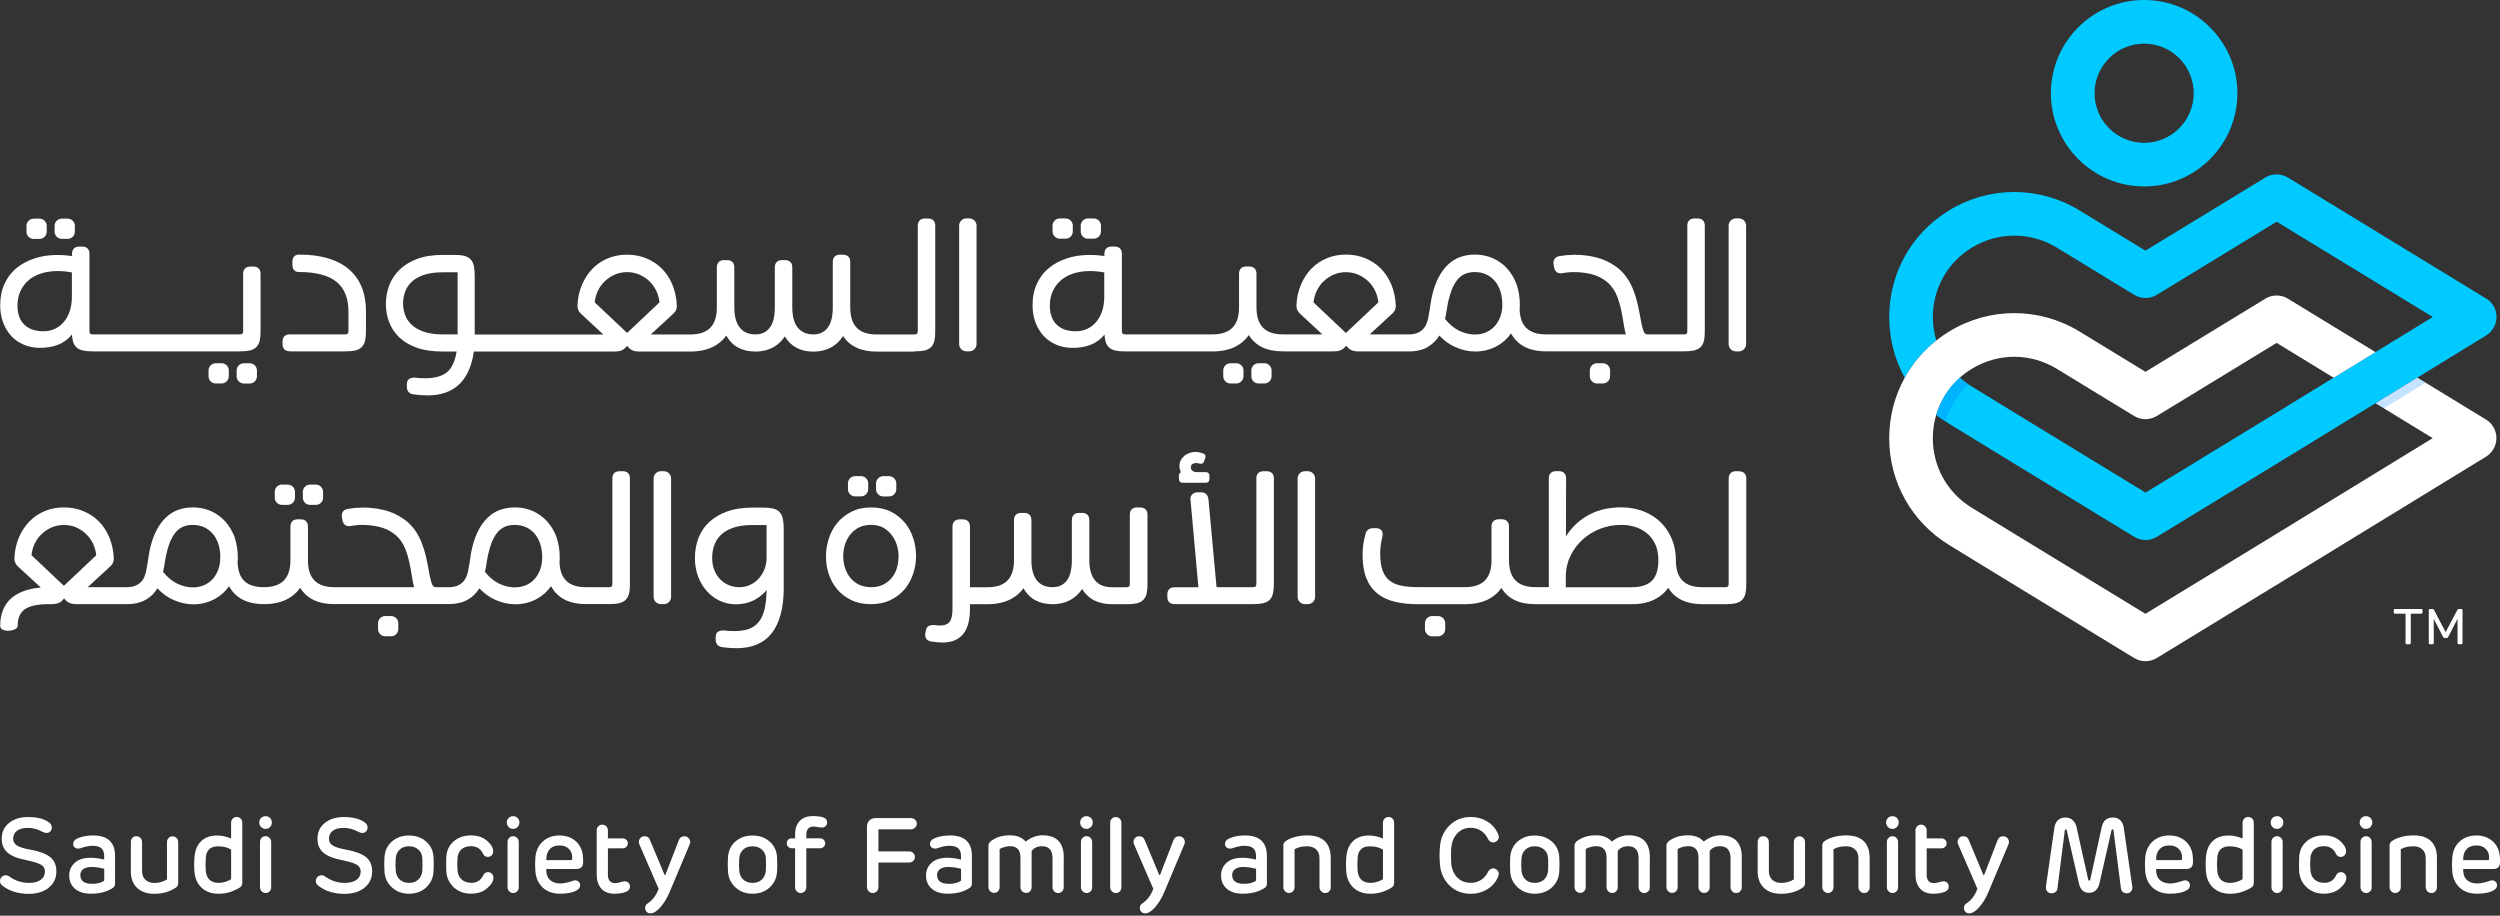 <svg width="172" height="63" viewBox="0 0 172 63" fill="none" xmlns="http://www.w3.org/2000/svg">
<rect x="0" y="0" width="172" height="63" fill="#333333" stroke="none"/>
<g clip-path="url(#clip0_43_184)">
<path d="M19.399 33.342H19.797C20.074 33.342 20.295 33.566 20.295 33.839V34.237C20.295 34.514 20.071 34.735 19.797 34.735H19.399C19.122 34.735 18.902 34.511 18.902 34.237V33.839C18.902 33.562 19.126 33.338 19.402 33.338L19.399 33.342Z" fill="white"/>
<path d="M21.332 33.342H21.73C22.007 33.342 22.228 33.566 22.228 33.839V34.237C22.228 34.514 22.004 34.735 21.73 34.735H21.332C21.055 34.735 20.835 34.511 20.835 34.237V33.839C20.835 33.562 21.059 33.342 21.332 33.342Z" fill="white"/>
<path d="M26.509 42.384H26.907C27.184 42.384 27.404 42.608 27.404 42.881V43.28C27.404 43.556 27.18 43.777 26.907 43.777H26.509C26.232 43.777 26.008 43.553 26.008 43.277V42.878C26.008 42.602 26.232 42.381 26.505 42.381L26.509 42.384Z" fill="white"/>
<path d="M42.832 32.42H42.628C42.312 32.42 42.131 32.601 42.131 32.917V40.171C42.131 40.336 42.068 40.398 41.903 40.398H40.306C39.118 40.398 38.525 39.825 38.495 38.657C38.505 38.6 38.508 38.544 38.508 38.479V38.334C38.508 37.856 38.436 37.405 38.298 36.99V36.98C38.146 36.562 37.932 36.197 37.659 35.89C37.385 35.584 37.053 35.34 36.677 35.169C36.299 34.998 35.877 34.909 35.426 34.909C34.669 34.909 34.036 35.146 33.552 35.614C33.078 36.075 32.726 36.733 32.512 37.576C32.456 37.797 32.41 38.008 32.383 38.209C32.357 38.4 32.327 38.587 32.298 38.762C32.275 38.92 32.245 39.085 32.209 39.262C32.179 39.417 32.133 39.565 32.074 39.707C31.982 39.921 31.833 40.092 31.633 40.214C31.435 40.336 31.195 40.398 30.925 40.398H29.986C29.93 40.398 29.782 40.398 29.693 40.109C29.614 39.855 29.528 39.467 29.443 38.953C29.304 38.146 29.1 37.471 28.83 36.944C28.56 36.411 28.191 35.986 27.74 35.683C27.342 35.41 26.901 35.212 26.426 35.093C25.784 34.935 25.119 34.886 24.454 34.945C24.269 34.962 24.088 34.985 23.914 35.018C23.614 35.07 23.476 35.285 23.525 35.601L23.561 35.798C23.594 35.956 23.667 36.072 23.772 36.137C23.92 36.23 24.092 36.2 24.154 36.184C24.737 36.075 25.405 36.094 26.041 36.236C26.397 36.315 26.726 36.457 27.019 36.658C27.335 36.868 27.592 37.165 27.783 37.537C27.977 37.925 28.135 38.465 28.254 39.144C28.294 39.378 28.333 39.618 28.376 39.868C28.405 40.053 28.445 40.23 28.494 40.398H22.998C21.78 40.398 21.187 39.789 21.187 38.538V36.23C21.187 35.913 21.006 35.729 20.687 35.729H20.479C20.163 35.729 19.982 35.91 19.982 36.23V38.538C19.982 39.789 19.386 40.398 18.158 40.398C16.929 40.398 16.376 39.825 16.346 38.657C16.356 38.6 16.36 38.544 16.36 38.479V38.334C16.36 37.856 16.287 37.405 16.149 36.99V36.98C15.997 36.562 15.78 36.197 15.51 35.89C15.237 35.584 14.904 35.34 14.529 35.169C14.15 34.998 13.729 34.909 13.274 34.909C12.517 34.909 11.884 35.146 11.404 35.614C10.93 36.072 10.577 36.733 10.363 37.576C10.307 37.797 10.261 38.011 10.235 38.209C10.208 38.4 10.179 38.587 10.149 38.762C10.126 38.92 10.096 39.085 10.06 39.262C10.03 39.414 9.984 39.565 9.925 39.707C9.833 39.921 9.685 40.092 9.484 40.214C9.28 40.336 9.036 40.398 8.756 40.398H6.033L7.604 38.953C7.762 38.805 7.837 38.617 7.827 38.4C7.804 37.879 7.699 37.399 7.521 36.971C7.343 36.542 7.1 36.17 6.797 35.867C6.494 35.564 6.135 35.327 5.73 35.163C5.325 34.995 4.877 34.909 4.403 34.909C3.929 34.909 3.494 34.991 3.095 35.156C2.694 35.317 2.338 35.558 2.035 35.864C1.735 36.167 1.488 36.539 1.304 36.971C1.12 37.399 1.014 37.883 0.991 38.403C0.981 38.61 1.057 38.798 1.215 38.956L2.809 40.422C1.953 40.497 1.284 40.734 0.817 41.126C0.283 41.574 0.013 42.226 0.013 43.062C0.013 43.566 1.215 43.441 1.215 43.062C1.215 42.532 1.373 42.16 1.696 41.926C2.029 41.686 2.588 41.564 3.362 41.564H3.53C3.771 41.564 3.955 41.531 4.093 41.459C4.199 41.406 4.301 41.311 4.413 41.169C4.521 41.311 4.627 41.406 4.732 41.459C4.867 41.528 5.051 41.564 5.272 41.564H8.756C9.253 41.564 9.691 41.456 10.057 41.245C10.376 41.06 10.636 40.803 10.827 40.477C11.16 40.83 11.529 41.097 11.927 41.274C12.378 41.475 12.839 41.577 13.3 41.577C13.831 41.577 14.328 41.452 14.786 41.205C15.174 40.995 15.504 40.701 15.76 40.329C16.202 41.149 17.008 41.564 18.161 41.564C18.777 41.564 19.31 41.452 19.745 41.228C20.114 41.041 20.42 40.774 20.654 40.438C21.105 41.185 21.892 41.561 22.995 41.561H30.951C31.428 41.554 31.85 41.446 32.206 41.242C32.525 41.057 32.785 40.797 32.976 40.474C33.309 40.827 33.678 41.093 34.079 41.271C34.53 41.472 34.991 41.574 35.453 41.574C35.983 41.574 36.48 41.449 36.938 41.202C37.326 40.991 37.652 40.698 37.912 40.326C38.354 41.146 39.16 41.561 40.313 41.561H41.91C42.177 41.561 42.401 41.541 42.578 41.505C42.773 41.462 42.931 41.383 43.046 41.268L43.059 41.255C43.168 41.139 43.24 40.995 43.283 40.813C43.323 40.642 43.339 40.425 43.339 40.168V32.913C43.339 32.597 43.158 32.416 42.839 32.416L42.832 32.42ZM37.303 38.337C37.303 38.673 37.25 38.973 37.148 39.23C37.046 39.486 36.908 39.707 36.737 39.882C36.566 40.056 36.365 40.191 36.137 40.28C35.591 40.494 34.952 40.448 34.336 40.151C33.99 39.984 33.664 39.714 33.365 39.345C33.414 39.124 33.457 38.884 33.493 38.633C33.526 38.377 33.592 38.08 33.687 37.744C33.842 37.198 34.059 36.783 34.336 36.51C34.603 36.246 34.968 36.114 35.419 36.114C35.703 36.114 35.966 36.17 36.197 36.276C36.431 36.384 36.628 36.539 36.793 36.73C36.957 36.924 37.086 37.161 37.171 37.435C37.26 37.708 37.303 38.011 37.303 38.337ZM15.154 38.337C15.154 38.673 15.102 38.976 15 39.23C14.898 39.486 14.759 39.707 14.588 39.882C14.417 40.056 14.216 40.191 13.989 40.28C13.442 40.494 12.803 40.448 12.187 40.151C11.842 39.984 11.516 39.714 11.219 39.345C11.269 39.124 11.312 38.884 11.348 38.633C11.381 38.38 11.447 38.084 11.542 37.744C11.697 37.198 11.914 36.783 12.191 36.51C12.457 36.246 12.823 36.114 13.274 36.114C13.557 36.114 13.821 36.17 14.051 36.276C14.282 36.384 14.483 36.539 14.647 36.73C14.812 36.924 14.94 37.161 15.026 37.435C15.115 37.708 15.158 38.011 15.158 38.337H15.154ZM6.626 38.199L4.396 40.303L2.167 38.199C2.196 37.919 2.269 37.652 2.384 37.412C2.509 37.148 2.674 36.921 2.875 36.733C3.076 36.546 3.306 36.394 3.566 36.282C4.073 36.065 4.709 36.065 5.223 36.276C5.48 36.391 5.713 36.542 5.914 36.733C6.115 36.924 6.28 37.152 6.405 37.412C6.52 37.655 6.593 37.919 6.622 38.199H6.626Z" fill="white"/>
<path d="M45.674 32.42H45.467C45.192 32.42 44.969 32.642 44.969 32.917V41.067C44.969 41.342 45.192 41.564 45.467 41.564H45.674C45.949 41.564 46.171 41.342 46.171 41.067V32.917C46.171 32.642 45.949 32.42 45.674 32.42Z" fill="white"/>
<path d="M53.627 35.219C53.511 35.103 53.36 35.024 53.172 34.981C52.998 34.942 52.783 34.925 52.514 34.925H51.73C51.088 34.925 50.518 35.014 50.034 35.186C49.55 35.36 49.135 35.604 48.802 35.91C48.47 36.216 48.219 36.589 48.055 37.013C47.893 37.431 47.811 37.899 47.811 38.4C47.811 38.851 47.883 39.272 48.025 39.651C48.167 40.033 48.368 40.369 48.618 40.655C48.871 40.942 49.171 41.169 49.514 41.33C49.856 41.492 50.228 41.574 50.617 41.574C51.147 41.574 51.621 41.452 52.023 41.212C52.296 41.047 52.54 40.84 52.741 40.596C52.734 41.09 52.691 41.518 52.612 41.87C52.53 42.236 52.398 42.536 52.22 42.766C52.043 42.993 51.825 43.155 51.555 43.26C51.206 43.395 50.745 43.444 50.179 43.408C50.054 43.402 49.925 43.389 49.77 43.372C49.622 43.372 49.507 43.402 49.411 43.458C49.296 43.527 49.237 43.659 49.237 43.846V43.991C49.237 44.294 49.395 44.482 49.681 44.525C50.041 44.574 50.376 44.597 50.679 44.597C51.749 44.597 52.566 44.245 53.106 43.547C53.636 42.862 53.913 41.844 53.92 40.52V36.361C53.92 36.098 53.9 35.874 53.86 35.693C53.821 35.498 53.739 35.34 53.623 35.225L53.627 35.219ZM52.741 36.127V38.396C52.741 38.67 52.691 38.93 52.593 39.167V39.177C52.49 39.42 52.359 39.635 52.191 39.816C52.023 39.997 51.822 40.138 51.598 40.244C51.16 40.448 50.597 40.451 50.129 40.254C49.902 40.158 49.701 40.02 49.533 39.842C49.365 39.667 49.234 39.453 49.138 39.206C49.043 38.956 48.997 38.68 48.997 38.383C48.997 38.054 49.049 37.748 49.158 37.471C49.263 37.198 49.425 36.961 49.635 36.766C49.849 36.572 50.129 36.414 50.468 36.299C50.811 36.184 51.226 36.124 51.7 36.124H52.737L52.741 36.127Z" fill="white"/>
<path d="M62.248 35.959C61.991 35.643 61.665 35.386 61.283 35.199C60.901 35.008 60.446 34.912 59.936 34.912C59.425 34.912 58.971 35.011 58.583 35.205C58.194 35.4 57.868 35.657 57.608 35.973C57.348 36.285 57.15 36.651 57.022 37.056C56.893 37.458 56.827 37.873 56.827 38.288C56.827 38.703 56.89 39.098 57.015 39.483C57.14 39.875 57.334 40.227 57.591 40.533C57.848 40.843 58.174 41.093 58.559 41.281C58.948 41.472 59.403 41.568 59.913 41.568C60.423 41.568 60.891 41.469 61.279 41.274C61.665 41.09 61.991 40.837 62.251 40.527C62.505 40.217 62.702 39.858 62.831 39.46C62.959 39.065 63.025 38.657 63.025 38.252C63.025 37.846 62.959 37.425 62.831 37.03C62.702 36.631 62.505 36.272 62.251 35.959H62.248ZM61.819 38.311C61.819 38.568 61.78 38.828 61.704 39.088C61.629 39.338 61.513 39.562 61.355 39.753C61.2 39.944 61 40.102 60.763 40.221C60.529 40.339 60.252 40.398 59.936 40.398C59.62 40.398 59.327 40.339 59.09 40.221C58.852 40.102 58.652 39.941 58.494 39.743C58.336 39.546 58.217 39.315 58.135 39.062C58.056 38.808 58.013 38.541 58.013 38.275C58.013 38.008 58.052 37.728 58.135 37.468C58.214 37.211 58.336 36.98 58.494 36.779C58.652 36.582 58.849 36.417 59.086 36.295C59.32 36.174 59.597 36.111 59.913 36.111C60.229 36.111 60.509 36.17 60.743 36.289C60.973 36.417 61.174 36.585 61.335 36.789C61.497 36.997 61.619 37.234 61.701 37.494C61.78 37.758 61.823 38.031 61.823 38.307L61.819 38.311Z" fill="white"/>
<path d="M58.836 32.759H59.234C59.511 32.759 59.732 32.983 59.732 33.256V33.654C59.732 33.928 59.508 34.152 59.234 34.152H58.836C58.559 34.152 58.339 33.928 58.339 33.654V33.256C58.339 32.979 58.563 32.759 58.836 32.759Z" fill="white"/>
<path d="M60.769 32.759H61.167C61.441 32.759 61.665 32.983 61.665 33.256V33.658C61.665 33.931 61.441 34.155 61.167 34.155H60.769C60.492 34.155 60.272 33.931 60.272 33.658V33.259C60.272 32.983 60.496 32.762 60.769 32.762V32.759Z" fill="white"/>
<path d="M78.433 34.912H78.228C77.912 34.912 77.731 35.093 77.731 35.41V40.175C77.731 40.339 77.669 40.402 77.504 40.402H76.513C75.999 40.402 75.607 40.247 75.347 39.941C75.08 39.628 74.945 39.16 74.945 38.541V35.785C74.945 35.469 74.764 35.288 74.445 35.288H74.241C73.925 35.288 73.743 35.469 73.743 35.785V38.541C73.743 39.183 73.622 39.661 73.381 39.961C73.144 40.257 72.825 40.398 72.406 40.398C71.952 40.398 71.593 40.244 71.346 39.941C71.089 39.628 70.961 39.157 70.961 38.541V35.785C70.961 35.469 70.78 35.288 70.464 35.288H70.26C69.943 35.288 69.762 35.469 69.762 35.785V38.541C69.762 39.793 69.166 40.402 67.938 40.402H66.733V36.233C66.733 35.917 66.552 35.732 66.235 35.732H66.031C65.715 35.732 65.531 35.913 65.531 36.233V41.903C65.531 42.328 65.462 42.628 65.32 42.796C65.132 43.02 64.796 43.086 64.263 43C64.131 43 64.022 43.016 63.93 43.049C63.805 43.096 63.726 43.214 63.693 43.402L63.673 43.517C63.66 43.556 63.654 43.606 63.654 43.682C63.654 43.922 63.795 44.087 64.046 44.13C64.335 44.179 64.599 44.205 64.829 44.205C65.475 44.205 65.959 44.008 66.272 43.616C66.578 43.234 66.733 42.657 66.733 41.903V41.568H67.938C68.544 41.568 69.074 41.456 69.509 41.238C69.877 41.054 70.18 40.797 70.414 40.471C70.823 41.199 71.494 41.568 72.413 41.568C72.894 41.568 73.325 41.459 73.691 41.248C73.99 41.074 74.247 40.83 74.451 40.524C74.873 41.218 75.568 41.571 76.526 41.571H77.517C77.784 41.571 78.008 41.551 78.186 41.515C78.38 41.472 78.538 41.393 78.653 41.278C78.769 41.163 78.848 41.011 78.89 40.823C78.927 40.649 78.946 40.435 78.946 40.178V35.413C78.946 35.097 78.765 34.916 78.449 34.916L78.433 34.912Z" fill="white"/>
<path d="M81.113 32.722V32.973C81.113 33.118 81.209 33.213 81.354 33.213H82.967C83.112 33.213 83.208 33.118 83.208 32.973V32.722C83.208 32.578 83.112 32.482 82.967 32.482H82.328C82.21 32.482 82.114 32.449 82.035 32.387C81.963 32.327 81.93 32.248 81.93 32.143C81.93 32.047 81.96 31.982 82.025 31.936C82.154 31.847 82.309 31.833 82.519 31.893C82.549 31.902 82.582 31.906 82.625 31.906C82.724 31.906 82.799 31.853 82.832 31.764L82.918 31.521C82.934 31.471 82.941 31.415 82.931 31.359C82.918 31.284 82.862 31.227 82.793 31.208C82.454 31.073 82.118 31.059 81.818 31.172C81.683 31.221 81.564 31.29 81.466 31.379C81.364 31.468 81.284 31.57 81.232 31.682C81.176 31.797 81.146 31.922 81.146 32.054C81.146 32.222 81.182 32.37 81.251 32.495C81.163 32.528 81.11 32.611 81.11 32.719L81.113 32.722Z" fill="white"/>
<path d="M87.139 32.42H86.935C86.619 32.42 86.438 32.601 86.438 32.917V40.171C86.438 40.336 86.375 40.398 86.211 40.398H83.698L83.142 34.356C83.109 34.046 82.928 33.872 82.644 33.872H82.404C82.256 33.872 82.134 33.915 82.035 34.004C81.973 34.059 81.874 34.181 81.907 34.382L82.45 40.402H80.81C80.494 40.402 80.313 40.583 80.313 40.899V41.067C80.313 41.383 80.494 41.564 80.81 41.564H86.214C86.481 41.564 86.705 41.544 86.882 41.508C87.077 41.465 87.235 41.386 87.35 41.271C87.465 41.156 87.544 41.004 87.584 40.817C87.623 40.645 87.643 40.428 87.643 40.171V32.917C87.643 32.601 87.462 32.42 87.143 32.42H87.139Z" fill="white"/>
<path d="M89.981 32.42H89.774C89.499 32.42 89.277 32.642 89.277 32.917V41.067C89.277 41.342 89.499 41.564 89.774 41.564H89.981C90.256 41.564 90.478 41.342 90.478 41.067V32.917C90.478 32.642 90.256 32.42 89.981 32.42Z" fill="white"/>
<path d="M98.935 42.384H98.533C98.258 42.384 98.036 42.607 98.036 42.881V43.283C98.036 43.558 98.258 43.78 98.533 43.78H98.935C99.21 43.78 99.432 43.558 99.432 43.283V42.881C99.432 42.607 99.21 42.384 98.935 42.384Z" fill="white"/>
<path d="M119.635 32.42H119.431C119.114 32.42 118.933 32.601 118.933 32.917V40.171C118.933 40.336 118.871 40.398 118.706 40.398H117.112C115.894 40.398 115.301 39.789 115.301 38.538C115.301 38.014 115.209 37.524 115.024 37.082C114.84 36.641 114.58 36.253 114.251 35.93C113.921 35.607 113.52 35.354 113.059 35.176C112.598 34.998 112.087 34.906 111.54 34.906C110.582 34.906 109.746 35.13 109.054 35.574C108.514 35.92 108.073 36.365 107.737 36.901L107.747 32.913C107.747 32.597 107.566 32.416 107.25 32.416H107.055C106.739 32.416 106.558 32.597 106.558 32.913V40.395H105.63C104.411 40.395 103.818 39.786 103.818 38.535V36.226C103.818 35.91 103.637 35.726 103.321 35.726H103.117C102.801 35.726 102.616 35.907 102.616 36.226V38.535C102.616 39.786 102.02 40.395 100.792 40.395H97.578C97.137 40.395 96.745 40.362 96.412 40.296C96.093 40.234 95.82 40.115 95.606 39.947C95.395 39.783 95.23 39.552 95.125 39.259C95.013 38.959 94.957 38.558 94.957 38.067C94.957 37.702 95.01 37.313 95.112 36.914C95.122 36.872 95.128 36.822 95.128 36.763C95.128 36.635 95.082 36.338 94.667 36.338H94.473C94.193 36.338 94.002 36.486 93.943 36.753C93.811 37.231 93.745 37.705 93.745 38.169C93.745 38.805 93.831 39.345 94.002 39.773C94.173 40.208 94.43 40.563 94.763 40.833C95.092 41.1 95.5 41.291 95.978 41.403C96.445 41.515 96.985 41.571 97.582 41.571H100.795C101.935 41.571 102.778 41.192 103.298 40.448C103.733 41.189 104.513 41.564 105.61 41.568L105.62 41.521V41.568H112.285C112.901 41.568 113.434 41.452 113.869 41.225C114.237 41.041 114.544 40.777 114.778 40.441C115.229 41.189 116.016 41.564 117.119 41.568H118.716C118.983 41.568 119.207 41.548 119.384 41.511C119.572 41.472 119.724 41.396 119.836 41.291H119.865V41.261C119.974 41.149 120.046 41.001 120.089 40.823C120.125 40.649 120.145 40.435 120.145 40.178V32.923C120.145 32.607 119.964 32.426 119.648 32.426L119.635 32.42ZM114.096 38.541C114.096 39.187 113.948 39.661 113.651 39.957C113.355 40.25 112.891 40.402 112.272 40.402H107.727V39.562C107.744 39.085 107.852 38.633 108.057 38.222C108.261 37.807 108.537 37.438 108.88 37.125C109.219 36.812 109.624 36.562 110.078 36.384C110.533 36.206 111.023 36.114 111.534 36.114C111.936 36.114 112.298 36.174 112.617 36.292C112.93 36.411 113.2 36.575 113.418 36.783C113.632 36.99 113.803 37.247 113.925 37.54C114.04 37.837 114.096 38.172 114.096 38.541Z" fill="white"/>
<path d="M2.318 15.042H2.717C2.99 15.042 3.214 15.266 3.214 15.54V15.941C3.214 16.215 2.99 16.439 2.717 16.439H2.318C2.042 16.439 1.821 16.215 1.821 15.941V15.543C1.821 15.266 2.045 15.046 2.318 15.046V15.042Z" fill="white"/>
<path d="M4.255 15.042H4.653C4.926 15.042 5.15 15.266 5.15 15.54V15.938C5.15 16.215 4.926 16.435 4.653 16.435H4.255C3.981 16.435 3.757 16.211 3.757 15.938V15.54C3.757 15.263 3.981 15.042 4.255 15.042Z" fill="white"/>
<path d="M14.845 24.991H15.243C15.52 24.991 15.741 25.215 15.741 25.488V25.886C15.741 26.163 15.517 26.384 15.243 26.384H14.845C14.568 26.384 14.348 26.16 14.348 25.886V25.488C14.348 25.211 14.572 24.991 14.845 24.991Z" fill="white"/>
<path d="M16.778 24.991H17.176C17.453 24.991 17.677 25.215 17.677 25.491V25.89C17.677 26.166 17.453 26.387 17.18 26.387H16.778C16.505 26.387 16.281 26.163 16.281 25.89V25.491C16.281 25.215 16.505 24.994 16.778 24.994V24.991Z" fill="white"/>
<path d="M0.78 23.127C1.021 23.38 1.314 23.581 1.65 23.72C1.982 23.858 2.348 23.93 2.736 23.93C3.336 23.93 3.846 23.818 4.248 23.601C4.521 23.449 4.758 23.252 4.953 23.012C4.959 23.173 4.979 23.308 5.005 23.426C5.048 23.614 5.127 23.766 5.242 23.881C5.358 23.996 5.516 24.075 5.707 24.111C5.888 24.154 6.105 24.174 6.379 24.174H16.498C16.765 24.174 16.989 24.154 17.166 24.118C17.361 24.075 17.519 23.996 17.634 23.881C17.749 23.766 17.828 23.614 17.871 23.426C17.907 23.252 17.927 23.038 17.927 22.781V18.839C17.927 18.523 17.746 18.339 17.43 18.339H17.226C16.91 18.339 16.729 18.52 16.729 18.839V22.781C16.729 22.946 16.666 23.008 16.501 23.008H6.382C6.217 23.008 6.155 22.946 6.155 22.781V17.463C6.155 17.147 5.974 16.965 5.657 16.965H5.453C5.137 16.965 4.956 17.147 4.956 17.463V17.617C4.811 17.598 4.669 17.581 4.528 17.568C3.751 17.502 3.039 17.568 2.41 17.769C1.933 17.917 1.508 18.141 1.156 18.428C0.797 18.717 0.514 19.086 0.316 19.514C0.115 19.946 0.013 20.446 0.013 21.006C0.013 21.441 0.082 21.842 0.221 22.205C0.359 22.567 0.553 22.88 0.794 23.133L0.78 23.127ZM1.202 21.026C1.202 20.654 1.271 20.318 1.406 20.025C1.541 19.735 1.732 19.481 1.973 19.277C2.21 19.073 2.503 18.915 2.842 18.81C3.184 18.701 3.566 18.648 3.968 18.648C4.291 18.648 4.62 18.681 4.946 18.744V20.41C4.946 20.766 4.9 21.095 4.808 21.385C4.709 21.681 4.571 21.935 4.396 22.145C4.225 22.35 4.017 22.511 3.777 22.623C3.54 22.735 3.27 22.791 2.977 22.791C2.42 22.791 1.979 22.636 1.67 22.333C1.36 22.03 1.202 21.592 1.202 21.029V21.026Z" fill="white"/>
<path d="M19.939 24.174H23.749C24.016 24.174 24.24 24.154 24.418 24.118C24.612 24.075 24.77 23.996 24.885 23.881C25 23.766 25.079 23.614 25.119 23.426C25.159 23.252 25.178 23.035 25.178 22.781V21.401C25.178 20.156 24.78 19.185 23.993 18.517C23.212 17.855 22.066 17.515 20.578 17.515C20.285 17.515 20.117 17.697 20.117 18.013V18.217C20.117 18.668 20.423 18.714 20.555 18.714C21.727 18.714 22.6 18.941 23.153 19.392C23.696 19.834 23.973 20.522 23.973 21.434V22.778C23.973 22.942 23.91 23.005 23.746 23.005H19.936C19.62 23.005 19.439 23.186 19.439 23.502V23.67C19.439 23.986 19.62 24.167 19.936 24.167L19.939 24.174Z" fill="white"/>
<path d="M62.919 24.174C63.183 24.174 63.41 24.154 63.588 24.118C63.776 24.078 63.927 24.003 64.039 23.897H64.069V23.868C64.177 23.756 64.25 23.608 64.289 23.43C64.329 23.258 64.345 23.041 64.345 22.784V15.53C64.345 15.214 64.164 15.033 63.848 15.033H63.641C63.324 15.033 63.143 15.214 63.143 15.53V22.784C63.143 22.949 63.081 23.012 62.916 23.012H60.308C59.09 23.012 58.497 22.402 58.497 21.151V18.019C58.497 17.703 58.316 17.522 58 17.522H57.792C57.476 17.522 57.295 17.703 57.295 18.019V21.151C57.295 21.793 57.17 22.27 56.926 22.57C56.686 22.867 56.37 23.008 55.955 23.008C55.5 23.008 55.141 22.853 54.894 22.55C54.638 22.238 54.509 21.767 54.509 21.151V18.395C54.509 18.079 54.328 17.897 54.012 17.897H53.804C53.488 17.897 53.307 18.079 53.307 18.395V21.151C53.307 21.793 53.185 22.27 52.942 22.57C52.705 22.867 52.385 23.008 51.967 23.008C51.512 23.008 51.154 22.853 50.907 22.55C50.65 22.238 50.521 21.767 50.521 21.151V18.395C50.521 18.079 50.34 17.897 50.024 17.897H49.816C49.5 17.897 49.319 18.079 49.319 18.395V21.151C49.319 22.402 48.723 23.012 47.495 23.012H44.772L46.342 21.566C46.501 21.418 46.576 21.23 46.566 21.013C46.54 20.492 46.438 20.012 46.26 19.584C46.082 19.155 45.839 18.783 45.536 18.48C45.236 18.181 44.877 17.94 44.469 17.776C44.064 17.608 43.616 17.522 43.142 17.522C42.667 17.522 42.233 17.604 41.834 17.769C41.429 17.934 41.074 18.171 40.774 18.477C40.474 18.783 40.227 19.155 40.043 19.584C39.858 20.012 39.753 20.492 39.73 21.016C39.72 21.223 39.796 21.411 39.954 21.569L41.512 23.015H32.66V18.968C32.66 18.704 32.64 18.48 32.601 18.299C32.561 18.105 32.479 17.947 32.364 17.832C32.248 17.716 32.097 17.637 31.909 17.595C31.738 17.555 31.521 17.538 31.251 17.538H30.467C29.765 17.538 29.163 17.634 28.672 17.825C28.175 18.016 27.763 18.276 27.451 18.596C27.138 18.915 26.904 19.28 26.759 19.686C26.617 20.084 26.548 20.499 26.548 20.917C26.548 21.335 26.617 21.73 26.756 22.119C26.897 22.514 27.125 22.867 27.431 23.173C27.737 23.479 28.145 23.729 28.639 23.91C29.133 24.092 29.739 24.184 30.447 24.184H31.415C31.313 24.826 31.102 25.294 30.793 25.573C30.408 25.919 29.775 26.067 28.922 26.015C28.797 26.008 28.666 25.995 28.514 25.979C28.366 25.979 28.247 26.008 28.155 26.067C28.047 26.14 27.991 26.268 27.991 26.453V26.611C27.991 26.904 28.149 27.091 28.435 27.131C28.794 27.18 29.123 27.203 29.42 27.203C30.355 27.203 31.099 26.933 31.633 26.403C32.14 25.896 32.466 25.149 32.601 24.184H42.272C42.368 24.184 42.453 24.18 42.523 24.171C42.605 24.161 42.684 24.141 42.763 24.108C42.849 24.072 42.931 24.016 43.01 23.943C43.053 23.904 43.099 23.855 43.145 23.795C43.277 23.957 43.398 24.059 43.514 24.105C43.649 24.161 43.817 24.187 44.011 24.187H47.492C48.098 24.187 48.628 24.075 49.062 23.858C49.428 23.673 49.734 23.416 49.968 23.09C50.376 23.818 51.048 24.187 51.967 24.187C52.448 24.187 52.879 24.078 53.245 23.868C53.544 23.693 53.794 23.449 53.995 23.146C54.41 23.838 55.069 24.19 55.958 24.19C56.439 24.19 56.87 24.082 57.242 23.864C57.548 23.686 57.802 23.433 58.003 23.117C58.467 23.828 59.241 24.19 60.311 24.19H62.919V24.174ZM43.971 18.885C44.232 18.997 44.465 19.149 44.67 19.337C44.864 19.524 45.029 19.755 45.157 20.015C45.272 20.259 45.345 20.522 45.374 20.802L43.145 22.906L40.916 20.802C40.945 20.522 41.018 20.259 41.133 20.015C41.258 19.751 41.423 19.524 41.623 19.337C41.824 19.149 42.058 18.994 42.315 18.885C42.825 18.668 43.461 18.668 43.975 18.885H43.971ZM31.484 18.734V23.008H30.473C29.95 23.008 29.509 22.946 29.156 22.824C28.811 22.702 28.527 22.537 28.317 22.34C28.109 22.142 27.958 21.915 27.869 21.661C27.776 21.404 27.73 21.138 27.73 20.871C27.73 20.604 27.776 20.341 27.869 20.081C27.958 19.827 28.106 19.6 28.313 19.402C28.521 19.201 28.801 19.04 29.146 18.918C29.499 18.796 29.937 18.734 30.45 18.734H31.488H31.484Z" fill="white"/>
<path d="M66.486 15.026H66.69C66.966 15.026 67.187 15.25 67.187 15.523V23.673C67.187 23.95 66.963 24.171 66.69 24.171H66.486C66.209 24.171 65.989 23.947 65.989 23.673V15.523C65.989 15.247 66.212 15.023 66.489 15.023L66.486 15.026Z" fill="white"/>
<path d="M74.85 15.029H75.248C75.525 15.029 75.746 15.253 75.746 15.527V15.925C75.746 16.201 75.522 16.422 75.248 16.422H74.85C74.577 16.422 74.353 16.198 74.353 15.925V15.527C74.353 15.25 74.577 15.029 74.85 15.029Z" fill="white"/>
<path d="M72.914 15.029H73.312C73.589 15.029 73.809 15.253 73.809 15.527V15.925C73.809 16.201 73.585 16.422 73.312 16.422H72.914C72.637 16.422 72.416 16.198 72.416 15.925V15.527C72.416 15.25 72.64 15.029 72.914 15.029Z" fill="white"/>
<path d="M86.59 24.991H86.988C87.264 24.991 87.485 25.215 87.485 25.488V25.886C87.485 26.163 87.261 26.384 86.988 26.384H86.59C86.313 26.384 86.092 26.16 86.092 25.886V25.488C86.092 25.211 86.316 24.991 86.59 24.991Z" fill="white"/>
<path d="M84.656 24.991H85.055C85.332 24.991 85.552 25.215 85.552 25.488V25.886C85.552 26.163 85.328 26.384 85.055 26.384H84.656C84.38 26.384 84.159 26.16 84.159 25.886V25.488C84.159 25.211 84.383 24.991 84.656 24.991Z" fill="white"/>
<path d="M109.878 24.991H110.276C110.553 24.991 110.773 25.215 110.773 25.488V25.886C110.773 26.163 110.549 26.384 110.276 26.384H109.878C109.601 26.384 109.38 26.16 109.38 25.886V25.488C109.38 25.211 109.604 24.987 109.881 24.987L109.878 24.991Z" fill="white"/>
<path d="M98.253 23.851C98.573 23.667 98.833 23.407 99.024 23.084C99.356 23.436 99.725 23.703 100.127 23.881C100.578 24.082 101.039 24.184 101.5 24.184C102.03 24.184 102.528 24.059 102.985 23.812C103.374 23.601 103.7 23.308 103.96 22.936C104.401 23.756 105.208 24.171 106.361 24.171H115.864C116.128 24.171 116.355 24.151 116.533 24.115C116.72 24.075 116.872 23.999 116.984 23.894H117.014V23.864C117.122 23.752 117.195 23.604 117.234 23.426C117.274 23.255 117.29 23.038 117.29 22.781V15.527C117.29 15.21 117.109 15.029 116.793 15.029H116.585C116.269 15.029 116.088 15.21 116.088 15.527V22.781C116.088 22.946 116.026 23.008 115.861 23.008H113.345C113.289 23.008 113.144 23.008 113.052 22.715C112.973 22.468 112.891 22.079 112.802 21.559C112.663 20.753 112.459 20.077 112.193 19.55C111.923 19.017 111.554 18.592 111.103 18.289C110.704 18.016 110.263 17.818 109.789 17.7C109.147 17.542 108.481 17.492 107.816 17.552C107.632 17.568 107.451 17.595 107.276 17.624C106.976 17.677 106.835 17.891 106.888 18.207L106.924 18.405C106.957 18.563 107.026 18.678 107.134 18.744C107.283 18.836 107.454 18.806 107.52 18.79C108.099 18.681 108.771 18.701 109.407 18.843C109.762 18.922 110.092 19.063 110.385 19.264C110.701 19.475 110.958 19.771 111.149 20.143C111.343 20.532 111.501 21.075 111.62 21.75C111.659 21.984 111.699 22.224 111.741 22.475C111.771 22.662 111.811 22.84 111.86 23.005H106.361C105.172 23.005 104.579 22.432 104.549 21.263C104.559 21.207 104.563 21.148 104.563 21.085V20.94C104.563 20.463 104.49 20.012 104.352 19.597V19.587C104.197 19.169 103.983 18.803 103.713 18.497C103.44 18.187 103.107 17.947 102.732 17.776C102.353 17.604 101.932 17.515 101.48 17.515C100.723 17.515 100.091 17.753 99.607 18.22C99.132 18.681 98.78 19.34 98.566 20.183C98.51 20.407 98.464 20.617 98.438 20.815C98.411 21.006 98.382 21.194 98.352 21.368C98.326 21.533 98.296 21.701 98.263 21.869C98.234 22.02 98.187 22.169 98.128 22.313C98.033 22.527 97.885 22.699 97.687 22.82C97.483 22.942 97.239 23.005 96.959 23.005H94.236L95.807 21.559C95.965 21.411 96.04 21.223 96.031 21.006C96.004 20.482 95.902 20.002 95.724 19.577C95.546 19.149 95.303 18.777 95 18.474C94.697 18.171 94.341 17.934 93.933 17.769C93.528 17.601 93.08 17.515 92.606 17.515C92.132 17.515 91.697 17.598 91.299 17.762C90.897 17.927 90.538 18.164 90.238 18.47C89.935 18.777 89.692 19.149 89.507 19.577C89.323 20.008 89.217 20.489 89.194 21.006C89.184 21.213 89.257 21.401 89.418 21.559L90.979 23.005H88.256C87.037 23.005 86.445 22.396 86.445 21.144V18.836C86.445 18.52 86.263 18.335 85.947 18.335H85.743C85.427 18.335 85.246 18.517 85.246 18.836V21.144C85.246 22.396 84.65 23.005 83.422 23.005H77.412C77.247 23.005 77.185 22.942 77.185 22.778V17.459C77.185 17.143 77.004 16.962 76.684 16.962H76.48C76.164 16.962 75.983 17.143 75.983 17.459V17.614C75.838 17.595 75.696 17.578 75.555 17.565C74.778 17.499 74.066 17.565 73.437 17.766C72.96 17.914 72.538 18.138 72.183 18.424C71.824 18.714 71.54 19.083 71.343 19.511C71.142 19.942 71.04 20.443 71.04 21.003C71.04 21.434 71.109 21.839 71.247 22.201C71.386 22.564 71.58 22.877 71.82 23.13C72.061 23.384 72.354 23.584 72.69 23.723C73.022 23.861 73.388 23.933 73.776 23.933C74.376 23.933 74.886 23.822 75.288 23.604C75.561 23.453 75.798 23.255 75.993 23.015C75.999 23.173 76.019 23.314 76.045 23.43C76.088 23.617 76.167 23.769 76.282 23.884C76.398 23.999 76.556 24.078 76.747 24.115C76.928 24.157 77.145 24.177 77.418 24.177H83.428C84.044 24.177 84.577 24.065 85.012 23.841C85.381 23.654 85.687 23.387 85.921 23.051C86.372 23.799 87.159 24.174 88.262 24.174H91.743C91.838 24.174 91.924 24.171 91.993 24.161C92.076 24.151 92.155 24.131 92.234 24.098C92.319 24.062 92.402 24.009 92.481 23.933C92.523 23.894 92.57 23.845 92.616 23.785C92.747 23.947 92.869 24.049 92.984 24.095C93.123 24.151 93.284 24.177 93.482 24.177H96.962C97.46 24.177 97.898 24.069 98.263 23.858L98.253 23.851ZM99.419 21.948C99.468 21.727 99.511 21.487 99.547 21.236C99.58 20.98 99.646 20.683 99.742 20.347C99.897 19.801 100.114 19.386 100.39 19.113C100.657 18.849 101.023 18.717 101.474 18.717C101.757 18.717 102.02 18.773 102.251 18.879C102.485 18.987 102.682 19.142 102.847 19.333L102.86 19.35C103.018 19.541 103.14 19.771 103.226 20.038C103.315 20.311 103.361 20.614 103.361 20.94C103.361 21.266 103.308 21.576 103.206 21.833C103.104 22.089 102.966 22.31 102.794 22.485C102.623 22.659 102.422 22.794 102.195 22.883C101.648 23.097 101.01 23.051 100.394 22.755C100.048 22.587 99.722 22.317 99.422 21.948H99.419ZM94.829 20.805L92.599 22.909L90.37 20.805C90.4 20.522 90.472 20.259 90.587 20.018C90.712 19.755 90.877 19.527 91.078 19.34C91.279 19.152 91.513 18.997 91.769 18.889C92.28 18.671 92.915 18.671 93.429 18.889C93.686 19.001 93.923 19.152 94.127 19.34C94.325 19.527 94.486 19.758 94.615 20.018C94.73 20.262 94.802 20.525 94.832 20.805H94.829ZM75.973 18.744V20.41C75.973 20.766 75.927 21.095 75.835 21.385C75.736 21.681 75.597 21.935 75.423 22.145C75.252 22.35 75.044 22.511 74.804 22.623C74.567 22.735 74.297 22.791 74.004 22.791C73.447 22.791 73.006 22.636 72.696 22.333C72.387 22.03 72.229 21.592 72.229 21.029C72.229 20.657 72.298 20.321 72.433 20.028C72.568 19.735 72.759 19.485 72.996 19.28C73.233 19.076 73.526 18.918 73.865 18.81C74.208 18.701 74.59 18.648 74.992 18.648C75.314 18.648 75.644 18.681 75.969 18.744H75.973Z" fill="white"/>
<path d="M119.635 15.026H119.427C119.153 15.026 118.93 15.249 118.93 15.523V23.677C118.93 23.951 119.153 24.174 119.427 24.174H119.635C119.909 24.174 120.132 23.951 120.132 23.677V15.523C120.132 15.249 119.909 15.026 119.635 15.026Z" fill="white"/>
<path d="M2.065 58.451C2.72 58.573 3.188 58.747 3.464 58.978C3.741 59.205 3.879 59.534 3.879 59.956C3.879 60.407 3.708 60.779 3.362 61.065C3.016 61.352 2.552 61.497 1.969 61.497C1.268 61.497 0.678 61.319 0.204 60.963C0.069 60.871 0 60.756 0 60.621C0 60.506 0.04 60.407 0.115 60.331C0.194 60.255 0.286 60.219 0.398 60.219C0.497 60.219 0.589 60.255 0.682 60.328C1.067 60.604 1.505 60.743 2.002 60.743C2.341 60.743 2.608 60.673 2.802 60.532C2.993 60.39 3.092 60.199 3.092 59.956C3.092 59.758 3 59.6 2.816 59.488C2.644 59.386 2.325 59.287 1.854 59.188C1.241 59.073 0.797 58.899 0.527 58.665C0.254 58.434 0.119 58.115 0.119 57.706C0.119 57.249 0.286 56.887 0.622 56.62C0.965 56.346 1.396 56.212 1.92 56.212C2.605 56.212 3.112 56.353 3.438 56.636C3.52 56.719 3.563 56.821 3.563 56.943C3.563 57.045 3.53 57.13 3.461 57.203C3.392 57.272 3.306 57.308 3.204 57.308C3.125 57.308 3.03 57.278 2.911 57.222C2.598 57.048 2.269 56.959 1.92 56.959C1.571 56.959 1.33 57.028 1.162 57.163C0.994 57.298 0.906 57.479 0.906 57.703C0.906 57.901 0.991 58.056 1.159 58.167C1.327 58.276 1.63 58.372 2.068 58.454L2.065 58.451Z" fill="white"/>
<path d="M7.916 58.899V60.795C7.916 60.92 7.87 61.016 7.778 61.079C7.373 61.352 6.869 61.487 6.26 61.487C5.789 61.487 5.42 61.372 5.157 61.144C4.893 60.917 4.762 60.611 4.762 60.226C4.762 59.883 4.887 59.597 5.14 59.363C5.394 59.129 5.759 59.014 6.244 59.014C6.507 59.014 6.817 59.057 7.169 59.139V58.899C7.169 58.652 7.103 58.471 6.975 58.358C6.846 58.247 6.639 58.191 6.359 58.191C6.122 58.191 5.855 58.243 5.562 58.352C5.407 58.401 5.279 58.395 5.18 58.332C5.081 58.273 5.032 58.181 5.032 58.059C5.032 57.904 5.117 57.786 5.289 57.7C5.592 57.555 5.964 57.479 6.405 57.479C7.413 57.479 7.916 57.95 7.916 58.895V58.899ZM6.326 60.809C6.705 60.809 6.988 60.733 7.172 60.581V59.771C6.83 59.689 6.537 59.646 6.29 59.646C6.056 59.646 5.871 59.696 5.733 59.791C5.595 59.89 5.526 60.022 5.526 60.193C5.526 60.601 5.792 60.805 6.329 60.805L6.326 60.809Z" fill="white"/>
<path d="M9.003 59.933V57.94C9.003 57.825 9.036 57.726 9.105 57.647C9.174 57.568 9.266 57.532 9.382 57.532C9.497 57.532 9.586 57.572 9.662 57.647C9.737 57.726 9.774 57.822 9.774 57.94V59.926C9.774 60.18 9.849 60.377 10.001 60.525C10.152 60.67 10.36 60.746 10.62 60.746C10.936 60.746 11.226 60.667 11.489 60.506V57.937C11.489 57.825 11.525 57.73 11.601 57.654C11.677 57.575 11.769 57.539 11.874 57.539C11.98 57.539 12.072 57.578 12.148 57.654C12.224 57.733 12.26 57.825 12.26 57.937V60.762C12.26 60.891 12.21 60.986 12.115 61.056C11.697 61.349 11.196 61.493 10.613 61.493C10.113 61.493 9.718 61.358 9.431 61.085C9.145 60.812 9 60.43 9 59.939L9.003 59.933Z" fill="white"/>
<path d="M13.383 58.948C13.422 58.48 13.577 58.121 13.847 57.865C14.117 57.608 14.483 57.483 14.944 57.483C15.26 57.483 15.579 57.552 15.899 57.693V56.6C15.899 56.495 15.935 56.399 16.011 56.323C16.086 56.244 16.175 56.208 16.284 56.208C16.393 56.208 16.482 56.244 16.557 56.32C16.633 56.396 16.669 56.488 16.669 56.6V60.746C16.669 60.878 16.623 60.973 16.531 61.039C16.399 61.138 16.192 61.237 15.912 61.345C15.635 61.444 15.345 61.49 15.042 61.49C14.565 61.49 14.18 61.355 13.883 61.085C13.587 60.815 13.419 60.45 13.38 59.985C13.35 59.646 13.35 59.3 13.38 58.948H13.383ZM14.157 59.89C14.199 60.459 14.502 60.743 15.062 60.743C15.204 60.743 15.359 60.716 15.523 60.664C15.688 60.611 15.816 60.548 15.902 60.483V58.454C15.665 58.303 15.365 58.227 15.003 58.227C14.469 58.227 14.186 58.497 14.157 59.037C14.137 59.356 14.137 59.643 14.157 59.89Z" fill="white"/>
<path d="M18.273 57.028C18.144 57.028 18.042 56.985 17.96 56.896C17.878 56.811 17.835 56.705 17.835 56.584C17.835 56.462 17.878 56.36 17.96 56.277C18.042 56.195 18.148 56.152 18.273 56.152C18.398 56.152 18.497 56.195 18.579 56.277C18.661 56.36 18.704 56.462 18.704 56.584C18.704 56.705 18.661 56.811 18.579 56.896C18.497 56.985 18.395 57.028 18.273 57.028ZM18.658 57.927V61.049C18.658 61.161 18.622 61.253 18.546 61.329C18.47 61.405 18.378 61.441 18.273 61.441C18.168 61.441 18.082 61.401 18.003 61.322C17.924 61.243 17.888 61.151 17.888 61.046V57.924C17.888 57.812 17.924 57.72 18 57.644C18.075 57.568 18.164 57.532 18.273 57.532C18.381 57.532 18.47 57.572 18.546 57.647C18.622 57.726 18.658 57.819 18.658 57.924V57.927Z" fill="white"/>
<path d="M23.789 58.451C24.444 58.573 24.912 58.747 25.192 58.978C25.468 59.205 25.606 59.534 25.606 59.956C25.606 60.407 25.432 60.779 25.089 61.065C24.744 61.352 24.279 61.497 23.696 61.497C22.995 61.497 22.406 61.319 21.931 60.963C21.796 60.871 21.727 60.756 21.727 60.621C21.727 60.506 21.767 60.407 21.843 60.331C21.922 60.255 22.017 60.219 22.126 60.219C22.224 60.219 22.317 60.255 22.409 60.328C22.794 60.604 23.232 60.743 23.729 60.743C24.069 60.743 24.335 60.673 24.53 60.532C24.721 60.39 24.816 60.199 24.816 59.956C24.816 59.758 24.724 59.6 24.54 59.488C24.368 59.386 24.049 59.287 23.578 59.188C22.965 59.073 22.521 58.899 22.251 58.665C21.977 58.434 21.843 58.115 21.843 57.706C21.843 57.249 22.01 56.887 22.346 56.62C22.686 56.346 23.12 56.212 23.644 56.212C24.329 56.212 24.836 56.353 25.162 56.636C25.244 56.719 25.287 56.821 25.287 56.943C25.287 57.045 25.254 57.13 25.185 57.203C25.116 57.275 25.033 57.308 24.928 57.308C24.849 57.308 24.753 57.278 24.638 57.222C24.325 57.048 23.996 56.959 23.647 56.959C23.298 56.959 23.058 57.028 22.89 57.163C22.718 57.298 22.633 57.479 22.633 57.703C22.633 57.901 22.715 58.056 22.883 58.167C23.051 58.276 23.354 58.372 23.792 58.454L23.789 58.451Z" fill="white"/>
<path d="M28.139 57.483C28.6 57.483 28.992 57.618 29.308 57.891C29.624 58.164 29.795 58.517 29.825 58.948C29.848 59.294 29.848 59.643 29.825 59.992C29.795 60.42 29.624 60.779 29.308 61.065C28.995 61.349 28.606 61.487 28.139 61.487C27.671 61.487 27.289 61.345 26.98 61.065C26.663 60.782 26.489 60.426 26.453 59.992C26.43 59.643 26.43 59.294 26.453 58.948C26.492 58.507 26.663 58.154 26.97 57.891C27.286 57.618 27.674 57.483 28.139 57.483ZM28.784 58.451C28.616 58.299 28.402 58.224 28.139 58.224C27.875 58.224 27.665 58.299 27.5 58.451C27.335 58.602 27.246 58.8 27.227 59.05C27.203 59.396 27.203 59.679 27.227 59.896C27.25 60.16 27.342 60.367 27.503 60.516C27.665 60.667 27.875 60.743 28.139 60.743C28.402 60.743 28.616 60.667 28.777 60.516C28.939 60.364 29.034 60.157 29.057 59.896C29.071 59.712 29.071 59.429 29.057 59.05C29.044 58.803 28.952 58.602 28.784 58.451Z" fill="white"/>
<path d="M32.406 60.743C32.805 60.743 33.085 60.568 33.246 60.216C33.319 60.074 33.431 60.005 33.582 60.005C33.687 60.005 33.776 60.041 33.846 60.117C33.915 60.193 33.947 60.285 33.947 60.397C33.947 60.624 33.803 60.864 33.516 61.111C33.233 61.358 32.861 61.484 32.393 61.484C31.926 61.484 31.544 61.339 31.224 61.052C30.918 60.769 30.744 60.413 30.707 59.979C30.688 59.63 30.688 59.284 30.707 58.941C30.737 58.503 30.905 58.151 31.218 57.884C31.534 57.611 31.926 57.476 32.393 57.476C32.861 57.476 33.233 57.601 33.51 57.848C33.793 58.095 33.931 58.336 33.931 58.563C33.931 58.675 33.898 58.767 33.829 58.843C33.76 58.918 33.674 58.955 33.566 58.955C33.414 58.955 33.305 58.885 33.236 58.744C33.075 58.395 32.798 58.217 32.403 58.217C32.13 58.217 31.916 58.286 31.754 58.428C31.593 58.569 31.501 58.767 31.478 59.017C31.455 59.337 31.455 59.626 31.478 59.886C31.501 60.143 31.593 60.351 31.754 60.502C31.916 60.654 32.13 60.733 32.403 60.733L32.406 60.743Z" fill="white"/>
<path d="M35.304 57.028C35.176 57.028 35.074 56.985 34.991 56.896C34.909 56.811 34.866 56.705 34.866 56.584C34.866 56.462 34.909 56.36 34.991 56.277C35.074 56.195 35.179 56.152 35.304 56.152C35.429 56.152 35.528 56.195 35.611 56.277C35.693 56.36 35.736 56.462 35.736 56.584C35.736 56.705 35.693 56.811 35.611 56.896C35.528 56.985 35.426 57.028 35.304 57.028ZM35.69 57.927V61.049C35.69 61.161 35.653 61.253 35.578 61.329C35.502 61.405 35.41 61.441 35.304 61.441C35.199 61.441 35.113 61.401 35.034 61.322C34.955 61.243 34.919 61.151 34.919 61.046V57.924C34.919 57.812 34.955 57.72 35.031 57.644C35.107 57.568 35.196 57.532 35.304 57.532C35.413 57.532 35.502 57.572 35.578 57.647C35.653 57.726 35.69 57.819 35.69 57.924V57.927Z" fill="white"/>
<path d="M40.119 59.116V59.32C40.119 59.633 39.964 59.788 39.651 59.788H37.586V59.877C37.586 60.163 37.672 60.387 37.846 60.545C38.021 60.703 38.255 60.782 38.551 60.782C38.778 60.782 39.058 60.723 39.391 60.608C39.536 60.548 39.661 60.555 39.763 60.621C39.865 60.69 39.914 60.782 39.914 60.904C39.914 61.039 39.849 61.151 39.717 61.233C39.434 61.405 39.042 61.487 38.535 61.487C38.028 61.487 37.642 61.342 37.329 61.056C37.026 60.759 36.862 60.38 36.832 59.916C36.809 59.643 36.809 59.343 36.832 59.011C36.872 58.543 37.04 58.171 37.343 57.894C37.649 57.618 38.034 57.479 38.495 57.479C38.956 57.479 39.368 57.631 39.671 57.93C39.967 58.227 40.115 58.622 40.115 59.113L40.119 59.116ZM37.586 59.175H39.279C39.332 59.175 39.361 59.146 39.368 59.09C39.388 58.816 39.318 58.596 39.16 58.424C39.002 58.253 38.782 58.167 38.498 58.167C38.196 58.167 37.968 58.257 37.81 58.434C37.652 58.612 37.576 58.859 37.586 59.175Z" fill="white"/>
<path d="M43.082 61.349C42.878 61.441 42.605 61.487 42.266 61.487C41.877 61.487 41.577 61.368 41.367 61.135C41.159 60.897 41.054 60.578 41.054 60.176V57.127C41.054 57.015 41.09 56.923 41.166 56.847C41.242 56.771 41.33 56.735 41.439 56.735C41.548 56.735 41.637 56.775 41.712 56.85C41.788 56.929 41.824 57.022 41.824 57.127V57.68H42.832C42.934 57.68 43.02 57.713 43.092 57.779C43.161 57.845 43.198 57.927 43.198 58.023C43.198 58.118 43.161 58.2 43.092 58.266C43.023 58.332 42.934 58.365 42.832 58.365H41.824V60.183C41.824 60.568 41.996 60.759 42.341 60.759C42.42 60.759 42.595 60.723 42.868 60.65C43.003 60.617 43.118 60.634 43.208 60.706C43.296 60.779 43.343 60.874 43.343 60.996C43.343 61.161 43.257 61.279 43.079 61.355L43.082 61.349Z" fill="white"/>
<path d="M45.315 61.151L43.988 58.092C43.929 57.95 43.938 57.822 44.017 57.706C44.1 57.588 44.209 57.532 44.337 57.532C44.535 57.532 44.666 57.631 44.732 57.825L45.717 60.183C45.717 60.183 45.736 60.206 45.746 60.206C45.766 60.206 45.779 60.199 45.783 60.183L46.688 57.842C46.761 57.637 46.892 57.535 47.083 57.535C47.228 57.535 47.34 57.594 47.419 57.713C47.498 57.832 47.508 57.96 47.449 58.095L46.076 61.358C45.944 61.675 45.789 61.955 45.608 62.202C45.427 62.448 45.252 62.623 45.081 62.732C44.969 62.804 44.861 62.84 44.752 62.84C44.643 62.84 44.564 62.807 44.492 62.738C44.423 62.669 44.386 62.583 44.386 62.475C44.386 62.34 44.439 62.234 44.548 62.162C44.877 61.958 45.134 61.622 45.315 61.154V61.151Z" fill="white"/>
<path d="M51.773 57.483C52.234 57.483 52.622 57.618 52.942 57.891C53.258 58.164 53.429 58.517 53.459 58.948C53.482 59.294 53.482 59.643 53.459 59.992C53.429 60.42 53.258 60.779 52.942 61.065C52.629 61.349 52.24 61.487 51.773 61.487C51.305 61.487 50.923 61.345 50.613 61.065C50.297 60.782 50.123 60.426 50.087 59.992C50.063 59.643 50.063 59.294 50.087 58.948C50.126 58.507 50.297 58.154 50.603 57.891C50.92 57.618 51.308 57.483 51.773 57.483ZM52.418 58.451C52.25 58.299 52.036 58.224 51.773 58.224C51.509 58.224 51.295 58.299 51.134 58.451C50.972 58.602 50.88 58.8 50.86 59.05C50.837 59.396 50.837 59.679 50.86 59.896C50.883 60.16 50.976 60.367 51.137 60.516C51.298 60.667 51.509 60.743 51.773 60.743C52.036 60.743 52.247 60.667 52.411 60.516C52.573 60.364 52.668 60.157 52.691 59.896C52.705 59.712 52.705 59.429 52.691 59.05C52.678 58.803 52.586 58.602 52.418 58.451Z" fill="white"/>
<path d="M54.486 57.68H54.703V57.41C54.703 57.012 54.809 56.702 55.023 56.478C55.237 56.258 55.536 56.146 55.922 56.146C56.188 56.146 56.419 56.172 56.607 56.225C56.807 56.284 56.906 56.406 56.906 56.59C56.906 56.682 56.873 56.765 56.807 56.831C56.742 56.9 56.653 56.933 56.541 56.933C56.478 56.933 56.389 56.923 56.277 56.903C56.142 56.88 56.04 56.867 55.971 56.867C55.642 56.867 55.474 57.058 55.474 57.443V57.677H56.409C56.511 57.677 56.597 57.71 56.669 57.776C56.738 57.842 56.775 57.924 56.775 58.019C56.775 58.115 56.738 58.197 56.669 58.263C56.6 58.329 56.511 58.362 56.409 58.362H55.474V61.039C55.474 61.151 55.438 61.246 55.362 61.322C55.286 61.401 55.197 61.441 55.089 61.441C54.98 61.441 54.891 61.401 54.815 61.322C54.739 61.243 54.703 61.151 54.703 61.039V58.362H54.486C54.387 58.362 54.305 58.329 54.232 58.263C54.163 58.197 54.127 58.118 54.127 58.026C54.127 57.924 54.16 57.838 54.229 57.772C54.298 57.706 54.381 57.674 54.486 57.674V57.68Z" fill="white"/>
<path d="M59.646 61.042V56.877C59.646 56.702 59.702 56.56 59.811 56.449C59.919 56.337 60.068 56.284 60.252 56.284H62.669C62.781 56.284 62.877 56.32 62.956 56.393C63.035 56.465 63.077 56.554 63.077 56.663C63.077 56.771 63.038 56.864 62.956 56.939C62.877 57.018 62.781 57.058 62.669 57.058H60.436V58.576H62.56C62.666 58.576 62.758 58.612 62.834 58.688C62.91 58.764 62.946 58.856 62.946 58.961C62.946 59.066 62.906 59.152 62.83 59.228C62.751 59.304 62.663 59.34 62.56 59.34H60.436V61.039C60.436 61.151 60.397 61.246 60.321 61.322C60.245 61.398 60.147 61.441 60.038 61.441C59.929 61.441 59.84 61.401 59.765 61.319C59.689 61.24 59.653 61.144 59.653 61.039L59.646 61.042Z" fill="white"/>
<path d="M66.864 58.899V60.795C66.864 60.92 66.818 61.016 66.726 61.079C66.321 61.352 65.817 61.487 65.208 61.487C64.737 61.487 64.368 61.372 64.105 61.144C63.841 60.917 63.71 60.611 63.71 60.226C63.71 59.883 63.835 59.597 64.088 59.363C64.342 59.129 64.707 59.014 65.192 59.014C65.455 59.014 65.764 59.057 66.117 59.139V58.899C66.117 58.652 66.051 58.471 65.923 58.358C65.794 58.247 65.587 58.191 65.307 58.191C65.07 58.191 64.803 58.243 64.513 58.352C64.358 58.401 64.23 58.395 64.131 58.332C64.032 58.273 63.983 58.181 63.983 58.059C63.983 57.904 64.069 57.786 64.24 57.7C64.54 57.555 64.912 57.479 65.356 57.479C66.364 57.479 66.868 57.95 66.868 58.895L66.864 58.899ZM65.274 60.809C65.653 60.809 65.936 60.733 66.12 60.581V59.771C65.781 59.689 65.485 59.646 65.238 59.646C65.004 59.646 64.819 59.696 64.678 59.791C64.54 59.89 64.47 60.022 64.47 60.193C64.47 60.601 64.737 60.805 65.274 60.805V60.809Z" fill="white"/>
<path d="M73.184 59.02V61.049C73.184 61.161 73.147 61.253 73.072 61.329C72.996 61.405 72.904 61.441 72.798 61.441C72.693 61.441 72.601 61.401 72.525 61.322C72.449 61.243 72.413 61.151 72.413 61.046V59.06C72.413 58.5 72.173 58.22 71.692 58.22C71.386 58.22 71.149 58.326 70.977 58.54V61.042C70.977 61.154 70.941 61.246 70.869 61.322C70.796 61.398 70.704 61.434 70.592 61.434C70.49 61.434 70.401 61.395 70.322 61.316C70.243 61.237 70.207 61.144 70.207 61.039V59.004C70.207 58.477 69.97 58.217 69.492 58.217C69.272 58.217 69.041 58.276 68.797 58.398L68.774 58.421V61.039C68.774 61.151 68.738 61.243 68.662 61.319C68.587 61.395 68.498 61.431 68.389 61.431C68.28 61.431 68.198 61.391 68.119 61.312C68.04 61.233 68.004 61.141 68.004 61.036V58.184C68.004 58.069 68.06 57.96 68.172 57.865C68.531 57.601 68.962 57.469 69.463 57.469C69.963 57.469 70.322 57.614 70.566 57.901C70.934 57.614 71.323 57.469 71.725 57.469C72.703 57.469 73.19 57.983 73.19 59.011L73.184 59.02Z" fill="white"/>
<path d="M74.751 57.028C74.623 57.028 74.521 56.985 74.438 56.896C74.356 56.811 74.313 56.705 74.313 56.584C74.313 56.462 74.356 56.36 74.438 56.277C74.521 56.195 74.626 56.152 74.751 56.152C74.876 56.152 74.975 56.195 75.057 56.277C75.14 56.36 75.183 56.462 75.183 56.584C75.183 56.705 75.14 56.811 75.057 56.896C74.975 56.985 74.873 57.028 74.751 57.028ZM75.14 57.927V61.049C75.14 61.161 75.103 61.253 75.028 61.329C74.952 61.405 74.86 61.441 74.754 61.441C74.649 61.441 74.563 61.401 74.484 61.322C74.405 61.243 74.369 61.151 74.369 61.046V57.924C74.369 57.812 74.405 57.72 74.481 57.644C74.557 57.568 74.646 57.532 74.754 57.532C74.863 57.532 74.952 57.572 75.028 57.647C75.103 57.726 75.14 57.819 75.14 57.924V57.927Z" fill="white"/>
<path d="M77.152 56.607V61.049C77.152 61.161 77.115 61.253 77.043 61.329C76.971 61.405 76.878 61.441 76.766 61.441C76.664 61.441 76.575 61.401 76.496 61.322C76.417 61.243 76.381 61.151 76.381 61.046V56.603C76.381 56.491 76.417 56.399 76.493 56.323C76.569 56.248 76.661 56.212 76.766 56.212C76.872 56.212 76.964 56.251 77.04 56.327C77.115 56.406 77.152 56.498 77.152 56.603V56.607Z" fill="white"/>
<path d="M79.348 61.151L78.021 58.092C77.962 57.95 77.972 57.822 78.051 57.706C78.133 57.588 78.242 57.532 78.37 57.532C78.571 57.532 78.703 57.631 78.765 57.825L79.75 60.183C79.75 60.183 79.77 60.206 79.779 60.206C79.799 60.206 79.812 60.199 79.816 60.183L80.721 57.842C80.794 57.637 80.925 57.535 81.117 57.535C81.261 57.535 81.373 57.594 81.452 57.713C81.531 57.832 81.538 57.96 81.482 58.095L80.109 61.358C79.977 61.675 79.822 61.955 79.641 62.202C79.46 62.448 79.286 62.623 79.114 62.732C79.002 62.804 78.894 62.84 78.785 62.84C78.676 62.84 78.597 62.807 78.525 62.738C78.456 62.669 78.419 62.583 78.419 62.475C78.419 62.34 78.472 62.234 78.581 62.162C78.91 61.958 79.167 61.622 79.348 61.154V61.151Z" fill="white"/>
<path d="M87.162 58.899V60.795C87.162 60.92 87.116 61.016 87.024 61.079C86.619 61.352 86.115 61.487 85.506 61.487C85.035 61.487 84.666 61.372 84.403 61.144C84.139 60.917 84.008 60.611 84.008 60.226C84.008 59.883 84.133 59.597 84.386 59.363C84.64 59.129 85.005 59.014 85.49 59.014C85.753 59.014 86.063 59.057 86.415 59.139V58.899C86.415 58.652 86.349 58.471 86.221 58.358C86.092 58.247 85.885 58.191 85.605 58.191C85.368 58.191 85.101 58.243 84.808 58.352C84.653 58.401 84.525 58.395 84.426 58.332C84.327 58.27 84.278 58.181 84.278 58.059C84.278 57.904 84.363 57.786 84.535 57.7C84.838 57.555 85.21 57.479 85.651 57.479C86.659 57.479 87.162 57.95 87.162 58.895V58.899ZM85.572 60.809C85.951 60.809 86.234 60.733 86.418 60.581V59.771C86.076 59.689 85.783 59.646 85.536 59.646C85.302 59.646 85.118 59.696 84.979 59.791C84.841 59.89 84.772 60.022 84.772 60.193C84.772 60.601 85.038 60.805 85.575 60.805L85.572 60.809Z" fill="white"/>
<path d="M91.555 59.02V61.049C91.555 61.161 91.519 61.253 91.447 61.329C91.374 61.405 91.282 61.441 91.17 61.441C91.068 61.441 90.979 61.401 90.9 61.322C90.821 61.243 90.781 61.151 90.781 61.046V59.053C90.781 58.787 90.702 58.579 90.548 58.438C90.393 58.293 90.189 58.224 89.935 58.224C89.579 58.224 89.29 58.293 89.066 58.428V61.046C89.066 61.158 89.026 61.25 88.954 61.325C88.878 61.401 88.786 61.438 88.68 61.438C88.575 61.438 88.49 61.398 88.41 61.319C88.332 61.24 88.295 61.148 88.295 61.042V58.174C88.295 58.042 88.345 57.944 88.447 57.874C88.592 57.763 88.799 57.667 89.066 57.591C89.332 57.512 89.629 57.476 89.955 57.476C90.475 57.476 90.87 57.608 91.144 57.871C91.417 58.135 91.552 58.517 91.552 59.017L91.555 59.02Z" fill="white"/>
<path d="M92.629 58.948C92.668 58.48 92.823 58.121 93.093 57.865C93.363 57.608 93.729 57.483 94.19 57.483C94.506 57.483 94.825 57.552 95.145 57.693V56.6C95.145 56.495 95.181 56.399 95.257 56.323C95.332 56.244 95.421 56.208 95.53 56.208C95.639 56.208 95.728 56.244 95.803 56.32C95.879 56.396 95.915 56.488 95.915 56.6V60.746C95.915 60.878 95.869 60.973 95.777 61.039C95.645 61.138 95.438 61.237 95.158 61.345C94.881 61.444 94.591 61.49 94.288 61.49C93.811 61.49 93.426 61.355 93.129 61.085C92.833 60.815 92.665 60.45 92.626 59.985C92.596 59.646 92.596 59.3 92.626 58.948H92.629ZM93.403 59.89C93.445 60.459 93.748 60.743 94.308 60.743C94.45 60.743 94.605 60.716 94.769 60.664C94.934 60.611 95.062 60.548 95.148 60.483V58.454C94.911 58.303 94.611 58.227 94.249 58.227C93.716 58.227 93.432 58.497 93.403 59.037C93.383 59.356 93.383 59.643 93.403 59.89Z" fill="white"/>
<path d="M101.187 60.743C101.451 60.743 101.688 60.673 101.899 60.535C102.109 60.397 102.271 60.209 102.376 59.979C102.465 59.824 102.584 59.745 102.735 59.745C102.827 59.745 102.913 59.781 102.995 59.853C103.074 59.926 103.117 60.012 103.117 60.107C103.117 60.17 103.104 60.236 103.074 60.305C102.929 60.67 102.682 60.96 102.337 61.174C101.991 61.388 101.612 61.493 101.197 61.493C100.608 61.493 100.114 61.299 99.715 60.911C99.327 60.522 99.109 60.031 99.067 59.435C99.034 59.04 99.034 58.652 99.067 58.266C99.109 57.677 99.327 57.19 99.715 56.801C100.111 56.406 100.601 56.208 101.191 56.208C101.609 56.208 101.991 56.314 102.337 56.528C102.682 56.742 102.926 57.031 103.074 57.397C103.104 57.456 103.117 57.522 103.117 57.594C103.117 57.693 103.078 57.776 102.995 57.851C102.913 57.927 102.827 57.96 102.735 57.96C102.584 57.96 102.465 57.881 102.376 57.726C102.271 57.489 102.109 57.298 101.899 57.16C101.688 57.022 101.451 56.952 101.187 56.952C100.802 56.952 100.492 57.084 100.252 57.348C100.018 57.594 99.883 57.927 99.844 58.339C99.821 58.684 99.821 59.03 99.844 59.376C99.877 59.791 100.015 60.12 100.255 60.367C100.496 60.614 100.805 60.739 101.187 60.739V60.743Z" fill="white"/>
<path d="M105.59 57.483C106.051 57.483 106.443 57.618 106.759 57.891C107.075 58.164 107.246 58.517 107.276 58.948C107.299 59.294 107.299 59.643 107.276 59.992C107.246 60.42 107.075 60.779 106.759 61.065C106.446 61.349 106.058 61.487 105.59 61.487C105.122 61.487 104.74 61.345 104.431 61.065C104.115 60.782 103.94 60.426 103.904 59.992C103.881 59.643 103.881 59.294 103.904 58.948C103.944 58.507 104.115 58.154 104.421 57.891C104.737 57.618 105.126 57.483 105.59 57.483ZM106.236 58.451C106.068 58.299 105.854 58.224 105.59 58.224C105.327 58.224 105.116 58.299 104.951 58.451C104.787 58.602 104.698 58.8 104.678 59.05C104.655 59.396 104.655 59.679 104.678 59.896C104.701 60.16 104.793 60.367 104.955 60.516C105.116 60.667 105.327 60.743 105.59 60.743C105.854 60.743 106.068 60.667 106.229 60.516C106.39 60.364 106.486 60.157 106.509 59.896C106.522 59.712 106.522 59.429 106.509 59.05C106.496 58.803 106.403 58.602 106.236 58.451Z" fill="white"/>
<path d="M113.506 59.02V61.049C113.506 61.161 113.47 61.253 113.394 61.329C113.319 61.405 113.227 61.441 113.121 61.441C113.016 61.441 112.924 61.401 112.848 61.322C112.772 61.243 112.736 61.151 112.736 61.046V59.06C112.736 58.5 112.495 58.22 112.015 58.22C111.708 58.22 111.471 58.326 111.3 58.54V61.042C111.3 61.154 111.264 61.246 111.191 61.322C111.119 61.398 111.027 61.434 110.915 61.434C110.813 61.434 110.724 61.395 110.645 61.316C110.566 61.237 110.53 61.144 110.53 61.039V59.004C110.53 58.477 110.292 58.217 109.815 58.217C109.594 58.217 109.364 58.276 109.12 58.398L109.097 58.421V61.039C109.097 61.151 109.061 61.243 108.985 61.319C108.909 61.395 108.82 61.431 108.712 61.431C108.603 61.431 108.521 61.391 108.442 61.312C108.363 61.233 108.327 61.141 108.327 61.036V58.184C108.327 58.069 108.383 57.96 108.494 57.865C108.853 57.601 109.285 57.469 109.785 57.469C110.286 57.469 110.645 57.614 110.888 57.901C111.257 57.614 111.646 57.469 112.048 57.469C113.026 57.469 113.513 57.983 113.513 59.011L113.506 59.02Z" fill="white"/>
<path d="M119.832 59.02V61.049C119.832 61.161 119.796 61.253 119.72 61.329C119.645 61.405 119.552 61.441 119.447 61.441C119.342 61.441 119.249 61.401 119.174 61.322C119.098 61.243 119.062 61.151 119.062 61.046V59.06C119.062 58.5 118.821 58.22 118.341 58.22C118.034 58.22 117.797 58.326 117.626 58.54V61.042C117.626 61.154 117.59 61.246 117.517 61.322C117.445 61.398 117.353 61.434 117.241 61.434C117.139 61.434 117.05 61.395 116.971 61.316C116.892 61.237 116.855 61.144 116.855 61.039V59.004C116.855 58.477 116.618 58.217 116.141 58.217C115.92 58.217 115.69 58.276 115.446 58.398L115.423 58.421V61.039C115.423 61.151 115.387 61.243 115.311 61.319C115.235 61.395 115.146 61.431 115.038 61.431C114.929 61.431 114.847 61.391 114.768 61.312C114.689 61.233 114.652 61.141 114.652 61.036V58.184C114.652 58.069 114.708 57.96 114.82 57.865C115.179 57.601 115.611 57.469 116.111 57.469C116.612 57.469 116.971 57.614 117.214 57.901C117.583 57.614 117.972 57.469 118.373 57.469C119.352 57.469 119.839 57.983 119.839 59.011L119.832 59.02Z" fill="white"/>
<path d="M120.929 59.933V57.94C120.929 57.825 120.962 57.726 121.031 57.647C121.1 57.568 121.192 57.532 121.308 57.532C121.423 57.532 121.512 57.572 121.587 57.647C121.663 57.726 121.699 57.822 121.699 57.94V59.926C121.699 60.18 121.775 60.377 121.927 60.525C122.078 60.67 122.286 60.746 122.546 60.746C122.862 60.746 123.152 60.667 123.415 60.506V57.937C123.415 57.825 123.451 57.73 123.527 57.654C123.603 57.575 123.692 57.539 123.8 57.539C123.909 57.539 123.998 57.578 124.074 57.654C124.149 57.733 124.186 57.825 124.186 57.937V60.762C124.186 60.891 124.136 60.986 124.041 61.056C123.623 61.349 123.122 61.493 122.539 61.493C122.039 61.493 121.643 61.358 121.357 61.085C121.07 60.812 120.926 60.43 120.926 59.939L120.929 59.933Z" fill="white"/>
<path d="M128.634 59.02V61.049C128.634 61.161 128.598 61.253 128.526 61.329C128.453 61.405 128.361 61.441 128.249 61.441C128.147 61.441 128.058 61.401 127.979 61.322C127.9 61.243 127.861 61.151 127.861 61.046V59.053C127.861 58.787 127.782 58.579 127.627 58.438C127.472 58.293 127.268 58.224 127.014 58.224C126.659 58.224 126.369 58.293 126.145 58.428V61.046C126.145 61.158 126.105 61.25 126.033 61.325C125.957 61.401 125.865 61.438 125.76 61.438C125.654 61.438 125.569 61.398 125.49 61.319C125.411 61.24 125.374 61.148 125.374 61.042V58.174C125.374 58.042 125.424 57.944 125.526 57.874C125.671 57.763 125.878 57.667 126.145 57.591C126.412 57.512 126.708 57.476 127.034 57.476C127.554 57.476 127.95 57.608 128.223 57.871C128.496 58.135 128.631 58.517 128.631 59.017L128.634 59.02Z" fill="white"/>
<path d="M130.202 57.028C130.074 57.028 129.971 56.985 129.889 56.896C129.807 56.811 129.764 56.705 129.764 56.584C129.764 56.462 129.807 56.36 129.889 56.277C129.971 56.195 130.077 56.152 130.202 56.152C130.327 56.152 130.426 56.195 130.508 56.277C130.591 56.36 130.633 56.462 130.633 56.584C130.633 56.705 130.591 56.811 130.508 56.896C130.426 56.985 130.324 57.028 130.202 57.028ZM130.587 57.927V61.049C130.587 61.161 130.551 61.253 130.475 61.329C130.4 61.405 130.307 61.441 130.202 61.441C130.097 61.441 130.011 61.401 129.932 61.322C129.853 61.243 129.817 61.151 129.817 61.046V57.924C129.817 57.812 129.853 57.72 129.929 57.644C130.004 57.568 130.093 57.532 130.202 57.532C130.311 57.532 130.4 57.572 130.475 57.647C130.551 57.726 130.587 57.819 130.587 57.924V57.927Z" fill="white"/>
<path d="M133.814 61.349C133.61 61.441 133.337 61.487 132.998 61.487C132.609 61.487 132.309 61.368 132.099 61.135C131.891 60.897 131.786 60.578 131.786 60.176V57.127C131.786 57.015 131.822 56.923 131.898 56.847C131.974 56.771 132.062 56.735 132.171 56.735C132.28 56.735 132.369 56.775 132.444 56.85C132.52 56.929 132.556 57.022 132.556 57.127V57.68H133.564C133.666 57.68 133.752 57.713 133.824 57.779C133.893 57.845 133.93 57.927 133.93 58.023C133.93 58.118 133.893 58.2 133.824 58.266C133.755 58.332 133.666 58.365 133.564 58.365H132.556V60.183C132.556 60.568 132.728 60.759 133.073 60.759C133.152 60.759 133.327 60.723 133.6 60.65C133.735 60.617 133.851 60.634 133.94 60.706C134.028 60.779 134.075 60.874 134.075 60.996C134.075 61.161 133.989 61.279 133.811 61.355L133.814 61.349Z" fill="white"/>
<path d="M136.047 61.151L134.72 58.092C134.661 57.95 134.671 57.822 134.75 57.706C134.832 57.588 134.941 57.532 135.069 57.532C135.27 57.532 135.402 57.631 135.464 57.825L136.449 60.183C136.449 60.183 136.469 60.206 136.478 60.206C136.498 60.206 136.511 60.199 136.515 60.183L137.42 57.842C137.493 57.637 137.624 57.535 137.815 57.535C137.96 57.535 138.072 57.594 138.151 57.713C138.23 57.832 138.237 57.96 138.181 58.095L136.808 61.358C136.676 61.675 136.521 61.955 136.34 62.202C136.159 62.448 135.984 62.623 135.813 62.732C135.701 62.804 135.593 62.84 135.484 62.84C135.375 62.84 135.296 62.807 135.224 62.738C135.155 62.669 135.118 62.583 135.118 62.475C135.118 62.34 135.171 62.234 135.28 62.162C135.609 61.958 135.866 61.622 136.047 61.154V61.151Z" fill="white"/>
<path d="M146.71 61.042C146.71 61.164 146.674 61.263 146.604 61.342C146.535 61.421 146.436 61.457 146.318 61.457C146.216 61.457 146.127 61.428 146.051 61.365C145.975 61.306 145.933 61.227 145.923 61.135L145.406 57.12C145.399 57.078 145.379 57.054 145.34 57.054C145.307 57.054 145.284 57.074 145.274 57.114L144.441 60.785C144.391 60.99 144.306 61.148 144.181 61.26C144.056 61.372 143.907 61.428 143.733 61.428C143.364 61.428 143.13 61.214 143.031 60.785L142.192 57.124C142.182 57.081 142.159 57.058 142.126 57.058C142.093 57.058 142.07 57.081 142.06 57.124L141.55 61.138C141.54 61.23 141.497 61.306 141.421 61.368C141.345 61.428 141.257 61.461 141.154 61.461C141.033 61.461 140.937 61.421 140.865 61.345C140.792 61.27 140.759 61.167 140.759 61.046C140.759 61.003 140.759 60.973 140.766 60.96L141.342 56.952C141.375 56.725 141.457 56.547 141.589 56.426C141.721 56.304 141.885 56.244 142.086 56.244C142.287 56.244 142.452 56.3 142.59 56.416C142.725 56.531 142.817 56.696 142.867 56.916L143.67 60.522C143.68 60.565 143.703 60.588 143.743 60.588C143.782 60.588 143.802 60.565 143.809 60.522L144.596 56.916C144.694 56.468 144.948 56.244 145.363 56.244C145.567 56.244 145.735 56.304 145.867 56.426C145.998 56.547 146.081 56.722 146.114 56.952L146.697 60.96C146.697 60.96 146.703 61.003 146.703 61.046L146.71 61.042Z" fill="white"/>
<path d="M150.875 59.116V59.32C150.875 59.633 150.721 59.788 150.408 59.788H148.343V59.877C148.343 60.163 148.429 60.387 148.603 60.545C148.774 60.703 149.012 60.782 149.308 60.782C149.535 60.782 149.815 60.723 150.148 60.608C150.293 60.548 150.418 60.555 150.52 60.621C150.622 60.69 150.671 60.782 150.671 60.904C150.671 61.039 150.605 61.151 150.474 61.233C150.19 61.405 149.799 61.487 149.291 61.487C148.784 61.487 148.399 61.342 148.086 61.056C147.783 60.759 147.619 60.38 147.589 59.916C147.566 59.643 147.566 59.343 147.589 59.011C147.629 58.543 147.8 58.171 148.099 57.894C148.406 57.618 148.791 57.479 149.252 57.479C149.713 57.479 150.125 57.631 150.428 57.93C150.724 58.227 150.872 58.622 150.872 59.113L150.875 59.116ZM148.343 59.175H150.036C150.088 59.175 150.118 59.146 150.125 59.09C150.144 58.816 150.075 58.596 149.917 58.424C149.759 58.253 149.538 58.167 149.255 58.167C148.952 58.167 148.725 58.257 148.567 58.434C148.409 58.612 148.333 58.859 148.343 59.175Z" fill="white"/>
<path d="M151.771 58.948C151.811 58.48 151.965 58.121 152.235 57.865C152.505 57.608 152.871 57.483 153.335 57.483C153.651 57.483 153.971 57.552 154.29 57.693V56.6C154.29 56.495 154.326 56.399 154.402 56.323C154.478 56.244 154.57 56.208 154.676 56.208C154.781 56.208 154.873 56.244 154.949 56.32C155.025 56.396 155.061 56.488 155.061 56.6V60.746C155.061 60.878 155.015 60.973 154.923 61.039C154.791 61.138 154.583 61.237 154.303 61.345C154.027 61.444 153.737 61.49 153.434 61.49C152.957 61.49 152.571 61.355 152.275 61.085C151.979 60.815 151.811 60.45 151.771 59.985C151.741 59.646 151.741 59.3 151.771 58.948ZM152.545 59.89C152.588 60.459 152.891 60.743 153.451 60.743C153.592 60.743 153.744 60.716 153.912 60.664C154.076 60.611 154.201 60.548 154.29 60.483V58.454C154.053 58.303 153.754 58.227 153.391 58.227C152.858 58.227 152.575 58.497 152.545 59.037C152.525 59.356 152.525 59.643 152.545 59.89Z" fill="white"/>
<path d="M156.661 57.028C156.533 57.028 156.431 56.985 156.348 56.896C156.266 56.811 156.223 56.705 156.223 56.584C156.223 56.462 156.266 56.36 156.348 56.277C156.431 56.195 156.536 56.152 156.661 56.152C156.786 56.152 156.885 56.195 156.967 56.277C157.05 56.36 157.093 56.462 157.093 56.584C157.093 56.705 157.05 56.811 156.967 56.896C156.885 56.985 156.783 57.028 156.661 57.028ZM157.047 57.927V61.049C157.047 61.161 157.01 61.253 156.935 61.329C156.859 61.405 156.767 61.441 156.661 61.441C156.556 61.441 156.47 61.401 156.391 61.322C156.312 61.243 156.276 61.151 156.276 61.046V57.924C156.276 57.812 156.312 57.72 156.388 57.644C156.464 57.568 156.553 57.532 156.661 57.532C156.77 57.532 156.859 57.572 156.935 57.647C157.01 57.726 157.047 57.819 157.047 57.924V57.927Z" fill="white"/>
<path d="M159.885 60.743C160.283 60.743 160.563 60.568 160.725 60.216C160.797 60.074 160.909 60.005 161.061 60.005C161.166 60.005 161.255 60.041 161.324 60.117C161.393 60.193 161.426 60.285 161.426 60.397C161.426 60.624 161.281 60.864 160.995 61.111C160.712 61.358 160.339 61.484 159.872 61.484C159.404 61.484 159.022 61.339 158.703 61.052C158.397 60.769 158.222 60.413 158.186 59.979C158.166 59.63 158.166 59.284 158.186 58.941C158.215 58.503 158.383 58.151 158.696 57.884C159.012 57.611 159.404 57.476 159.872 57.476C160.339 57.476 160.712 57.601 160.988 57.848C161.271 58.095 161.41 58.336 161.41 58.563C161.41 58.675 161.377 58.767 161.308 58.843C161.238 58.918 161.153 58.955 161.044 58.955C160.893 58.955 160.784 58.885 160.715 58.744C160.554 58.395 160.277 58.217 159.882 58.217C159.608 58.217 159.394 58.286 159.233 58.428C159.072 58.569 158.979 58.767 158.956 59.017C158.933 59.337 158.933 59.626 158.956 59.886C158.979 60.143 159.072 60.351 159.233 60.502C159.394 60.654 159.608 60.733 159.882 60.733L159.885 60.743Z" fill="white"/>
<path d="M162.783 57.028C162.654 57.028 162.552 56.985 162.47 56.896C162.388 56.811 162.345 56.705 162.345 56.584C162.345 56.462 162.388 56.36 162.47 56.277C162.552 56.195 162.658 56.152 162.783 56.152C162.908 56.152 163.007 56.195 163.089 56.277C163.171 56.36 163.214 56.462 163.214 56.584C163.214 56.705 163.171 56.811 163.089 56.896C163.007 56.985 162.905 57.028 162.783 57.028ZM163.171 57.927V61.049C163.171 61.161 163.135 61.253 163.059 61.329C162.984 61.405 162.892 61.441 162.786 61.441C162.681 61.441 162.595 61.401 162.516 61.322C162.437 61.243 162.401 61.151 162.401 61.046V57.924C162.401 57.812 162.437 57.72 162.513 57.644C162.589 57.568 162.678 57.532 162.786 57.532C162.895 57.532 162.984 57.572 163.059 57.647C163.135 57.726 163.171 57.819 163.171 57.924V57.927Z" fill="white"/>
<path d="M167.66 59.02V61.049C167.66 61.161 167.624 61.253 167.551 61.329C167.479 61.405 167.387 61.441 167.275 61.441C167.172 61.441 167.084 61.401 167.005 61.322C166.926 61.243 166.889 61.151 166.889 61.046V59.053C166.889 58.787 166.81 58.579 166.655 58.438C166.501 58.293 166.297 58.224 166.043 58.224C165.687 58.224 165.398 58.293 165.174 58.428V61.046C165.174 61.158 165.137 61.25 165.062 61.325C164.986 61.401 164.897 61.438 164.788 61.438C164.68 61.438 164.597 61.398 164.518 61.319C164.439 61.24 164.403 61.148 164.403 61.042V58.174C164.403 58.042 164.456 57.944 164.555 57.874C164.699 57.763 164.907 57.667 165.174 57.591C165.44 57.512 165.737 57.476 166.063 57.476C166.583 57.476 166.978 57.608 167.252 57.871C167.525 58.135 167.66 58.517 167.66 59.017V59.02Z" fill="white"/>
<path d="M172 59.116V59.32C172 59.633 171.845 59.788 171.532 59.788H169.468V59.877C169.468 60.163 169.553 60.387 169.728 60.545C169.902 60.703 170.136 60.782 170.433 60.782C170.66 60.782 170.94 60.723 171.272 60.608C171.417 60.548 171.542 60.555 171.644 60.621C171.746 60.69 171.796 60.782 171.796 60.904C171.796 61.039 171.73 61.151 171.598 61.233C171.315 61.405 170.923 61.487 170.416 61.487C169.909 61.487 169.524 61.342 169.211 61.056C168.908 60.759 168.743 60.38 168.714 59.916C168.691 59.643 168.691 59.343 168.714 59.011C168.753 58.543 168.921 58.171 169.224 57.894C169.53 57.618 169.916 57.479 170.377 57.479C170.838 57.479 171.249 57.631 171.552 57.93C171.849 58.227 171.997 58.622 171.997 59.113L172 59.116ZM169.468 59.175H171.16C171.213 59.175 171.243 59.146 171.249 59.09C171.269 58.816 171.2 58.596 171.042 58.424C170.884 58.253 170.663 58.167 170.38 58.167C170.077 58.167 169.85 58.257 169.692 58.434C169.534 58.612 169.458 58.859 169.468 59.175Z" fill="white"/>
<path d="M171.032 20.532L157.412 12.217C156.931 11.924 156.329 11.924 155.848 12.217L147.605 17.245L143.064 14.473C140.298 12.787 136.86 12.787 134.098 14.473C131.519 16.047 129.978 18.79 129.978 21.813C129.978 23.308 130.353 24.734 131.045 25.985C131.582 25.007 132.319 24.138 133.215 23.423C133.064 22.909 132.981 22.369 132.981 21.813C132.981 19.847 133.986 18.059 135.665 17.035C136.567 16.485 137.578 16.211 138.586 16.211C139.594 16.211 140.605 16.485 141.507 17.035L146.828 20.282C147.309 20.575 147.912 20.575 148.392 20.282L156.635 15.253L167.377 21.809L163.438 24.22L160.56 25.982L155.854 28.863L147.612 33.892L139.37 28.863L135.662 26.594C135.365 26.413 135.092 26.209 134.838 25.978C134.065 26.67 133.508 27.556 133.218 28.537C133.495 28.761 133.788 28.965 134.098 29.153L137.805 31.425L146.832 36.931C147.072 37.079 147.342 37.152 147.615 37.152C147.889 37.152 148.155 37.079 148.396 36.931L157.422 31.425L163.445 27.737L166.32 25.975L171.042 23.084C171.486 22.811 171.76 22.326 171.76 21.803C171.76 21.279 171.486 20.799 171.038 20.525L171.032 20.532Z" fill="#00CAFF"/>
<path d="M171.032 28.863L166.313 25.982L163.438 27.744L167.37 30.144L155.848 37.201L147.605 42.229L139.363 37.201L135.655 34.932C133.979 33.905 132.978 32.117 132.978 30.151C132.978 29.594 133.057 29.057 133.212 28.544C133.502 27.559 134.061 26.673 134.832 25.985C135.085 25.758 135.362 25.554 135.662 25.373C136.564 24.823 137.575 24.546 138.583 24.546C139.59 24.546 140.601 24.823 141.504 25.373L146.825 28.619C147.306 28.913 147.908 28.913 148.389 28.619L156.632 23.591L160.557 25.988L163.435 24.227L157.415 20.552C156.935 20.255 156.332 20.259 155.851 20.552L147.609 25.58L143.068 22.807C140.302 21.121 136.864 21.121 134.101 22.807C133.791 22.998 133.495 23.203 133.215 23.426C132.319 24.141 131.585 25.01 131.045 25.988C130.357 27.236 129.978 28.659 129.978 30.147C129.978 33.167 131.516 35.913 134.091 37.491L137.799 39.763L146.825 45.269C147.065 45.414 147.335 45.489 147.609 45.489C147.882 45.489 148.149 45.414 148.389 45.269L157.415 39.76L171.035 31.422C171.48 31.148 171.753 30.664 171.753 30.141C171.753 29.617 171.48 29.133 171.032 28.86V28.863Z" fill="white"/>
<path d="M147.517 12.826C143.98 12.826 141.102 9.948 141.102 6.411C141.102 2.875 143.98 0 147.517 0C151.053 0 153.931 2.878 153.931 6.415C153.931 9.951 151.053 12.829 147.517 12.829V12.826ZM147.517 3.003C145.636 3.003 144.105 4.534 144.105 6.415C144.105 8.295 145.636 9.826 147.517 9.826C149.397 9.826 150.928 8.295 150.928 6.415C150.928 4.534 149.397 3.003 147.517 3.003Z" fill="#00CAFF"/>
<path opacity="0.83" d="M135.411 26.436C134.694 27.154 134.15 28.023 133.831 28.988C133.62 28.857 133.413 28.705 133.212 28.547C133.498 27.562 134.058 26.677 134.832 25.988C135.013 26.153 135.207 26.301 135.411 26.439V26.436Z" fill="#00AFFF"/>
<path opacity="0.23" d="M166.879 26.331L164.008 28.093L163.435 27.744L166.313 25.982L166.879 26.331Z" fill="#0080FF"/>
<path d="M165.526 44.301C165.526 44.301 165.503 44.264 165.503 44.238V42.22H164.775C164.749 42.22 164.729 42.213 164.713 42.197C164.696 42.18 164.69 42.16 164.69 42.134V41.986C164.69 41.959 164.696 41.936 164.713 41.92C164.729 41.903 164.749 41.897 164.775 41.897H166.583C166.609 41.897 166.632 41.903 166.646 41.92C166.662 41.936 166.669 41.959 166.669 41.986V42.134C166.669 42.16 166.662 42.18 166.646 42.197C166.629 42.213 166.609 42.22 166.583 42.22H165.862V44.238C165.862 44.264 165.852 44.284 165.835 44.301C165.819 44.317 165.796 44.324 165.773 44.324H165.592C165.565 44.324 165.546 44.317 165.529 44.301H165.526Z" fill="white"/>
<path d="M167.123 44.301C167.123 44.301 167.1 44.264 167.1 44.238V41.989C167.1 41.963 167.107 41.94 167.123 41.923C167.139 41.907 167.159 41.9 167.186 41.9H167.363C167.41 41.9 167.439 41.92 167.459 41.956L168.259 43.494L169.069 41.956C169.089 41.92 169.119 41.9 169.158 41.9H169.336C169.362 41.9 169.385 41.907 169.398 41.923C169.415 41.94 169.422 41.963 169.422 41.989V44.238C169.422 44.264 169.415 44.284 169.398 44.301C169.382 44.317 169.362 44.324 169.336 44.324H169.161C169.135 44.324 169.115 44.317 169.102 44.301C169.086 44.284 169.079 44.264 169.079 44.238V42.575L168.437 43.82C168.411 43.873 168.371 43.899 168.315 43.899H168.203C168.15 43.899 168.111 43.873 168.081 43.82L167.442 42.575V44.238C167.442 44.264 167.436 44.284 167.419 44.301C167.403 44.317 167.383 44.324 167.357 44.324H167.189C167.163 44.324 167.143 44.317 167.126 44.301H167.123Z" fill="white"/>
</g>
<defs>
<clipPath id="clip0_43_184">
<rect width="172" height="62.837" fill="white"/>
</clipPath>
</defs>
</svg>
